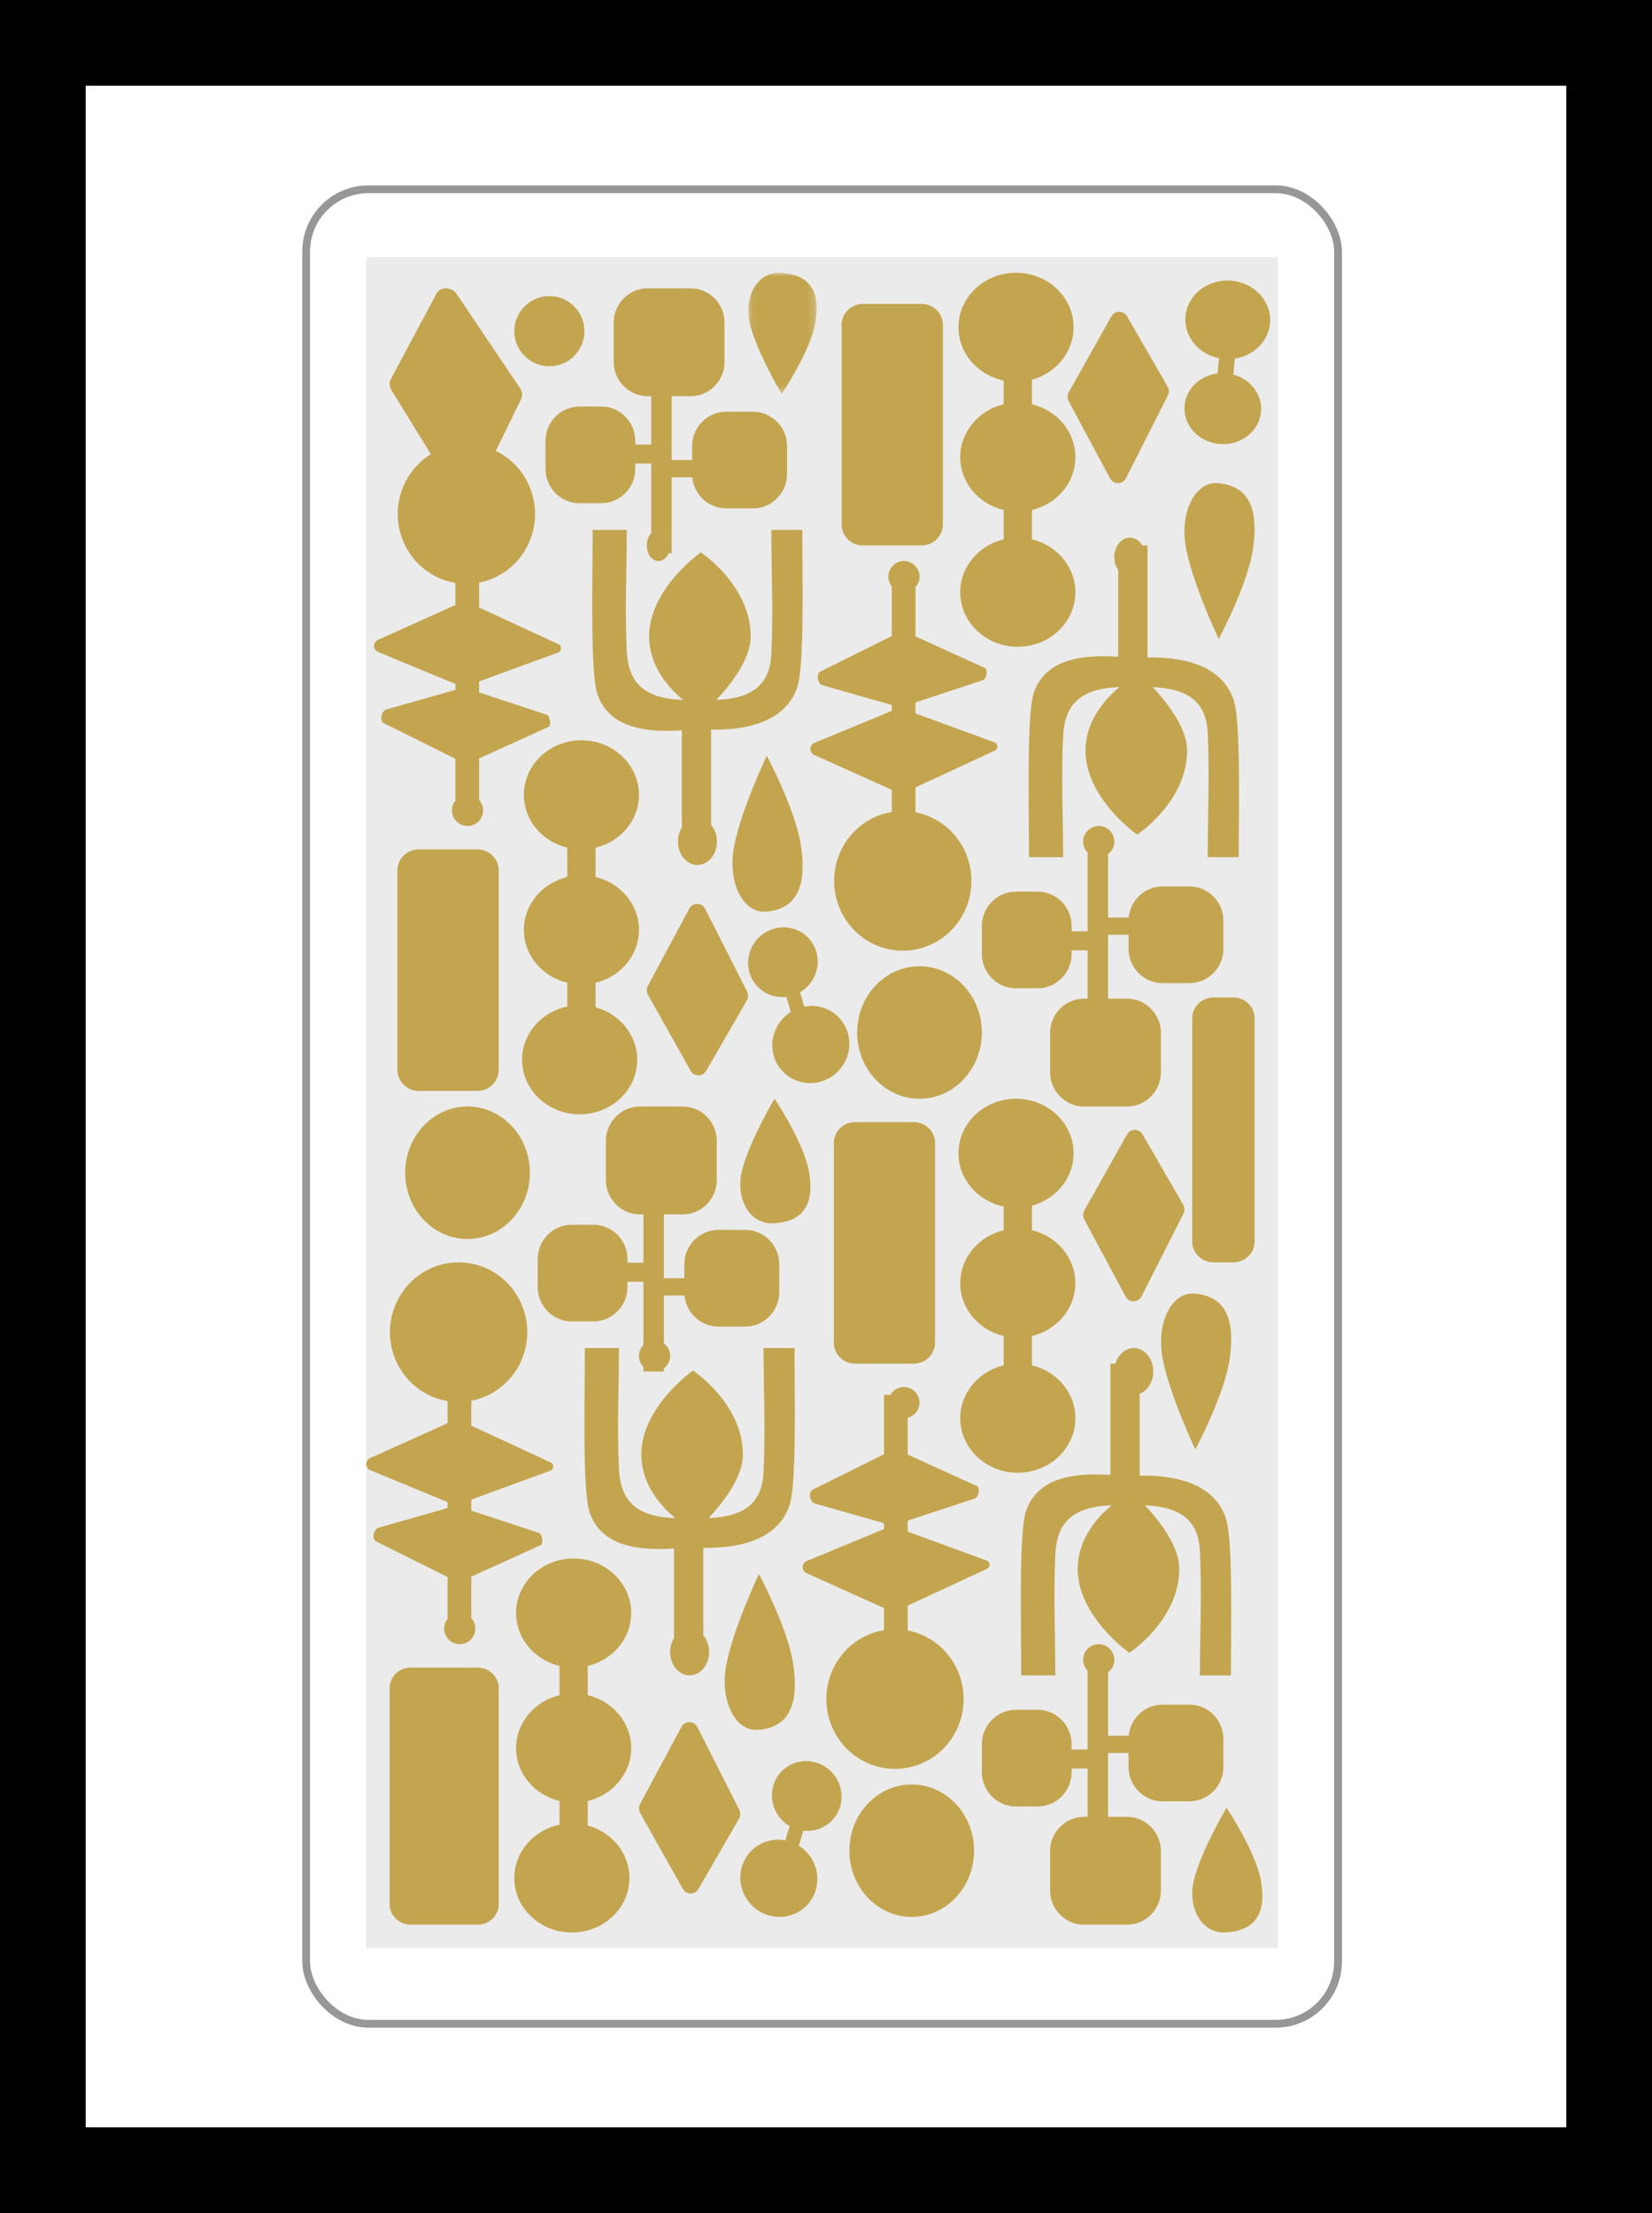 <?xml version="1.0" encoding="UTF-8"?>
<svg width="212px" height="284px" viewBox="0 0 212 284" version="1.1" xmlns="http://www.w3.org/2000/svg" xmlns:xlink="http://www.w3.org/1999/xlink">
    <rect x="0" y="0" width="212" height="284" fill="#333333" stroke="none"/>
    <!-- Generator: Sketch 50.2 (55047) - http://www.bohemiancoding.com/sketch -->
    <title>Group 5</title>
    <desc>Created with Sketch.</desc>
    <defs>
        <polygon id="path-1" points="0.022 0 8.803 0 8.803 15.562 0.022 15.562"></polygon>
    </defs>
    <g id="Page-1" stroke="none" stroke-width="1" fill="none" fill-rule="evenodd">
        <g id="Tablet" transform="translate(-112, -103)">
            <g id="Group-5" transform="translate(112, 103)">
                <rect id="Rectangle-2" stroke="#000000" stroke-width="11" fill="#FFFFFF" x="5.5" y="5.5" width="201" height="273"></rect>
                <g id="Group" transform="translate(39, 24)">
                    <g id="Rectangle-8">
                        <g id="path-1-link" fill="#FFFFFF">
                            <rect id="path-1" x="0" y="0" width="133" height="236" rx="8"></rect>
                        </g>
                        <rect id="Rectangle-path" stroke="#979797" x="0.289" y="0.289" width="132.422" height="235.423" rx="8"></rect>
                    </g>
                    <rect id="Rectangle-9" fill="#EBEBEB" fill-rule="nonzero" x="8" y="9" width="117" height="217"></rect>
                    <path d="M43,95.333 C43,92.061 40.63,89.314 37.429,88.547 L37.429,84.786 C40.63,84.02 43,81.272 43,78 C43,74.134 39.693,71 35.613,71 C31.534,71 28.227,74.134 28.227,78 C28.227,81.272 30.597,84.02 33.798,84.786 L33.798,88.547 C30.597,89.314 28.227,92.061 28.227,95.333 C28.227,98.606 30.597,101.353 33.798,102.12 L33.798,105.164 C30.482,105.853 28,108.651 28,112 C28,115.866 31.307,119 35.387,119 C39.466,119 42.773,115.866 42.773,112 C42.773,108.806 40.514,106.113 37.429,105.273 L37.429,102.12 C40.63,101.353 43,98.606 43,95.333" id="Fill-1" fill="#C3A550" fill-rule="nonzero"></path>
                    <path d="M63.812,84.68 C63.15,79.963 59.395,73 59.395,73 C59.395,73 56.082,79.963 55.198,84.68 C54.354,89.189 56.302,93.216 59.284,92.991 C63.585,92.667 64.451,89.224 63.812,84.68" id="Fill-3" fill="#C3A550" fill-rule="nonzero"></path>
                    <path d="M63.961,44 L59.985,44 C59.985,49.313 60.245,54.632 59.985,59.938 C59.798,63.752 57.712,65.611 52.924,65.823 C54.752,63.879 57.335,60.611 57.335,57.667 C57.335,51.096 50.929,46.889 50.929,46.889 C50.929,46.889 44.302,51.539 44.302,57.667 C44.302,61.41 46.694,64.182 48.65,65.824 C43.551,65.658 41.625,63.511 41.431,59.556 C41.171,54.249 41.431,49.313 41.431,44 L37.052,44 C37.052,50.685 36.733,62.373 37.676,65.111 C39.294,69.814 44.741,69.953 48.499,69.722 L48.499,84 L52.254,84 L52.254,69.638 C56.007,69.684 61.643,69.033 63.299,64.222 C64.241,61.484 63.961,50.685 63.961,44" id="Fill-5" fill="#C3A550" fill-rule="nonzero"></path>
                    <path d="M57.645,28.837 L54.177,28.837 C51.782,28.837 49.822,30.82 49.822,33.244 L49.822,35.039 L47.196,35.039 L47.196,26.844 L49.626,26.844 C52.021,26.844 53.981,24.861 53.981,22.437 L53.981,17.407 C53.981,14.983 52.021,13 49.626,13 L44.109,13 C41.714,13 39.755,14.983 39.755,17.407 L39.755,22.437 C39.755,24.861 41.714,26.844 44.109,26.844 L44.57,26.844 L44.57,33.046 L42.521,33.046 L42.521,32.58 C42.521,30.156 40.562,28.173 38.167,28.173 L35.355,28.173 C32.959,28.173 31,30.156 31,32.58 L31,36.17 C31,38.593 32.959,40.577 35.355,40.577 L38.167,40.577 C40.562,40.577 42.521,38.593 42.521,36.17 L42.521,35.482 L44.57,35.482 L44.57,47 L47.196,47 L47.196,37.254 L49.844,37.254 C50.054,39.483 51.922,41.241 54.177,41.241 L57.645,41.241 C60.041,41.241 62,39.258 62,36.834 L62,33.244 C62,30.82 60.041,28.837 57.645,28.837" id="Fill-7" fill="#C3A550" fill-rule="nonzero"></path>
                    <path d="M32.704,58.692 L22.484,53.959 L22.484,50.761 C26.569,49.983 29.661,46.339 29.661,41.959 C29.661,37.011 25.718,33 20.853,33 C15.988,33 12.044,37.011 12.044,41.959 C12.044,46.417 15.247,50.113 19.439,50.801 L19.439,53.638 L9.497,58.117 C8.824,58.421 8.838,59.388 9.518,59.669 L19.439,63.773 L19.439,64.529 L10.522,67.065 C9.897,67.323 9.687,68.556 10.305,68.834 L19.439,73.376 L19.439,81 L22.484,81 L22.484,73.329 L31.401,69.276 C31.781,69.067 31.58,67.907 31.184,67.728 L22.484,64.863 L22.484,63.443 L32.662,59.722 C33.093,59.527 33.117,58.92 32.704,58.692" id="Fill-9" fill="#C3A550" fill-rule="nonzero"></path>
                    <path d="M22.263,116 L14.737,116 C13.232,116 12,114.787 12,113.304 L12,87.696 C12,86.213 13.232,85 14.737,85 L22.263,85 C23.768,85 25,86.213 25,87.696 L25,113.304 C25,114.787 23.768,116 22.263,116" id="Fill-11" fill="#C3A550" fill-rule="nonzero"></path>
                    <path d="M49.623,113.405 L44.153,103.665 C43.953,103.308 43.949,102.871 44.142,102.511 L49.447,92.615 C49.893,91.784 51.068,91.798 51.494,92.639 L56.871,103.249 C57.054,103.609 57.042,104.041 56.84,104.391 L51.627,113.418 C51.176,114.2 50.065,114.193 49.623,113.405" id="Fill-13" fill="#C3A550" fill-rule="nonzero"></path>
                    <path d="M87,108.5 C87,103.806 83.418,100 79,100 C74.582,100 71,103.806 71,108.5 C71,113.194 74.582,117 79,117 C83.418,117 87,113.194 87,108.5" id="Fill-15" fill="#C3A550" fill-rule="nonzero"></path>
                    <path d="M99,34.667 C99,37.939 96.63,40.686 93.429,41.453 L93.429,45.214 C96.63,45.98 99,48.728 99,52 C99,55.866 95.693,59 91.613,59 C87.534,59 84.227,55.866 84.227,52 C84.227,48.728 86.597,45.98 89.798,45.214 L89.798,41.453 C86.597,40.686 84.227,37.939 84.227,34.667 C84.227,31.394 86.597,28.647 89.798,27.88 L89.798,24.836 C86.483,24.147 84,21.349 84,18 C84,14.134 87.307,11 91.386,11 C95.466,11 98.773,14.134 98.773,18 C98.773,21.194 96.514,23.887 93.429,24.727 L93.429,27.88 C96.63,28.647 99,31.394 99,34.667" id="Fill-17" fill="#C3A550" fill-rule="nonzero"></path>
                    <path d="M121.812,46.32 C121.15,51.037 117.395,58 117.395,58 C117.395,58 114.082,51.037 113.198,46.32 C112.354,41.811 114.302,37.784 117.284,38.009 C121.585,38.333 122.451,41.776 121.812,46.32" id="Fill-19" fill="#C3A550" fill-rule="nonzero"></path>
                    <path d="M119.961,86 L115.985,86 C115.985,80.687 116.245,75.368 115.985,70.062 C115.798,66.248 113.712,64.389 108.924,64.177 C110.752,66.121 113.335,69.389 113.335,72.333 C113.335,78.904 106.929,83.111 106.929,83.111 C106.929,83.111 100.302,78.461 100.302,72.333 C100.302,68.59 102.694,65.818 104.65,64.176 C99.551,64.342 97.625,66.489 97.431,70.444 C97.171,75.751 97.431,80.687 97.431,86 L93.052,86 C93.052,79.315 92.733,67.627 93.676,64.889 C95.294,60.186 100.741,60.047 104.499,60.278 L104.499,46 L108.254,46 L108.254,60.362 C112.007,60.316 117.643,60.967 119.299,65.778 C120.241,68.516 119.961,79.315 119.961,86" id="Fill-21" fill="#C3A550" fill-rule="nonzero"></path>
                    <path d="M113.645,102.163 L110.177,102.163 C107.782,102.163 105.822,100.18 105.822,97.756 L105.822,95.961 L103.196,95.961 L103.196,104.156 L105.626,104.156 C108.021,104.156 109.981,106.139 109.981,108.563 L109.981,113.593 C109.981,116.017 108.021,118 105.626,118 L100.109,118 C97.714,118 95.755,116.017 95.755,113.593 L95.755,108.563 C95.755,106.139 97.714,104.156 100.109,104.156 L100.57,104.156 L100.57,97.954 L98.521,97.954 L98.521,98.42 C98.521,100.844 96.562,102.827 94.167,102.827 L91.355,102.827 C88.96,102.827 87,100.844 87,98.42 L87,94.83 C87,92.407 88.96,90.423 91.355,90.423 L94.167,90.423 C96.562,90.423 98.521,92.407 98.521,94.83 L98.521,95.518 L100.57,95.518 L100.57,84 L103.196,84 L103.196,93.746 L105.844,93.746 C106.054,91.517 107.922,89.759 110.177,89.759 L113.645,89.759 C116.041,89.759 118,91.742 118,94.166 L118,97.756 C118,100.18 116.041,102.163 113.645,102.163" id="Fill-23" fill="#C3A550" fill-rule="nonzero"></path>
                    <path d="M88.704,72.308 L78.484,77.041 L78.484,80.239 C82.569,81.017 85.661,84.661 85.661,89.041 C85.661,93.989 81.718,98 76.853,98 C71.988,98 68.044,93.989 68.044,89.041 C68.044,84.583 71.246,80.887 75.439,80.199 L75.439,77.362 L65.497,72.883 C64.824,72.579 64.838,71.612 65.518,71.331 L75.439,67.227 L75.439,66.471 L66.522,63.935 C65.897,63.677 65.687,62.444 66.304,62.166 L75.439,57.624 L75.439,50 L78.484,50 L78.484,57.671 L87.401,61.724 C87.781,61.933 87.579,63.093 87.184,63.272 L78.484,66.137 L78.484,67.557 L88.662,71.278 C89.093,71.473 89.117,72.08 88.704,72.308" id="Fill-25" fill="#C3A550" fill-rule="nonzero"></path>
                    <path d="M79.263,15 L71.737,15 C70.232,15 69,16.213 69,17.696 L69,43.304 C69,44.787 70.232,46 71.737,46 L79.263,46 C80.769,46 82,44.787 82,43.304 L82,17.696 C82,16.213 80.769,15 79.263,15" id="Fill-27" fill="#C3A550" fill-rule="nonzero"></path>
                    <path d="M103.623,16.595 L98.153,26.335 C97.953,26.692 97.949,27.129 98.142,27.489 L103.447,37.385 C103.893,38.216 105.068,38.202 105.494,37.361 L110.871,26.751 C111.054,26.391 111.042,25.959 110.84,25.609 L105.627,16.582 C105.176,15.8 104.065,15.807 103.623,16.595" id="Fill-29" fill="#C3A550" fill-rule="nonzero"></path>
                    <path d="M29,126.5 C29,131.194 25.418,135 21,135 C16.582,135 13,131.194 13,126.5 C13,121.806 16.582,118 21,118 C25.418,118 29,121.806 29,126.5" id="Fill-31" fill="#C3A550" fill-rule="nonzero"></path>
                    <path d="M42,200.333 C42,197.061 39.63,194.314 36.429,193.547 L36.429,189.786 C39.63,189.02 42,186.272 42,183 C42,179.134 38.693,176 34.613,176 C30.534,176 27.227,179.134 27.227,183 C27.227,186.272 29.597,189.02 32.798,189.786 L32.798,193.547 C29.597,194.314 27.227,197.061 27.227,200.333 C27.227,203.606 29.597,206.353 32.798,207.12 L32.798,210.164 C29.482,210.853 27,213.651 27,217 C27,220.866 30.307,224 34.387,224 C38.466,224 41.773,220.866 41.773,217 C41.773,213.806 39.514,211.113 36.429,210.273 L36.429,207.12 C39.63,206.353 42,203.606 42,200.333" id="Fill-33" fill="#C3A550" fill-rule="nonzero"></path>
                    <path d="M62.812,189.68 C62.15,184.963 58.395,178 58.395,178 C58.395,178 55.082,184.963 54.198,189.68 C53.354,194.189 55.302,198.216 58.284,197.991 C62.585,197.667 63.451,194.224 62.812,189.68" id="Fill-35" fill="#C3A550" fill-rule="nonzero"></path>
                    <path d="M62.961,149 L58.985,149 C58.985,154.313 59.245,159.632 58.985,164.938 C58.798,168.752 56.712,170.611 51.924,170.823 C53.752,168.879 56.335,165.611 56.335,162.667 C56.335,156.096 49.929,151.889 49.929,151.889 C49.929,151.889 43.302,156.54 43.302,162.667 C43.302,166.41 45.694,169.182 47.65,170.824 C42.551,170.658 40.625,168.511 40.431,164.556 C40.171,159.249 40.431,154.313 40.431,149 L36.052,149 C36.052,155.685 35.733,167.373 36.676,170.111 C38.294,174.813 43.741,174.953 47.499,174.722 L47.499,189 L51.254,189 L51.254,174.638 C55.007,174.684 60.643,174.033 62.299,169.222 C63.241,166.484 62.961,155.685 62.961,149" id="Fill-37" fill="#C3A550" fill-rule="nonzero"></path>
                    <path d="M56.645,133.837 L53.177,133.837 C50.782,133.837 48.822,135.82 48.822,138.244 L48.822,140.039 L46.196,140.039 L46.196,131.844 L48.626,131.844 C51.021,131.844 52.981,129.861 52.981,127.437 L52.981,122.407 C52.981,119.983 51.021,118 48.626,118 L43.109,118 C40.714,118 38.755,119.983 38.755,122.407 L38.755,127.437 C38.755,129.861 40.714,131.844 43.109,131.844 L43.57,131.844 L43.57,138.046 L41.521,138.046 L41.521,137.58 C41.521,135.156 39.562,133.173 37.167,133.173 L34.355,133.173 C31.959,133.173 30,135.156 30,137.58 L30,141.17 C30,143.593 31.959,145.577 34.355,145.577 L37.167,145.577 C39.562,145.577 41.521,143.593 41.521,141.17 L41.521,140.482 L43.57,140.482 L43.57,152 L46.196,152 L46.196,142.254 L48.844,142.254 C49.054,144.483 50.922,146.241 53.177,146.241 L56.645,146.241 C59.041,146.241 61,144.258 61,141.834 L61,138.244 C61,135.82 59.041,133.837 56.645,133.837" id="Fill-39" fill="#C3A550" fill-rule="nonzero"></path>
                    <path d="M31.704,163.692 L21.484,158.959 L21.484,155.761 C25.569,154.983 28.661,151.339 28.661,146.959 C28.661,142.011 24.718,138 19.853,138 C14.988,138 11.044,142.011 11.044,146.959 C11.044,151.417 14.247,155.113 18.439,155.8 L18.439,158.638 L8.497,163.117 C7.824,163.421 7.838,164.388 8.518,164.669 L18.439,168.773 L18.439,169.529 L9.522,172.065 C8.897,172.323 8.687,173.556 9.305,173.834 L18.439,178.376 L18.439,186 L21.484,186 L21.484,178.329 L30.401,174.276 C30.781,174.067 30.58,172.907 30.184,172.728 L21.484,169.863 L21.484,168.443 L31.662,164.722 C32.093,164.527 32.117,163.92 31.704,163.692" id="Fill-41" fill="#C3A550" fill-rule="nonzero"></path>
                    <path d="M22.29,223 L13.71,223 C12.219,223 11,221.813 11,220.362 L11,192.638 C11,191.187 12.219,190 13.71,190 L22.29,190 C23.781,190 25,191.187 25,192.638 L25,220.362 C25,221.813 23.781,223 22.29,223" id="Fill-43" fill="#C3A550" fill-rule="nonzero"></path>
                    <path d="M48.623,218.405 L43.153,208.665 C42.953,208.308 42.949,207.871 43.142,207.511 L48.447,197.615 C48.893,196.784 50.068,196.798 50.494,197.639 L55.871,208.249 C56.054,208.609 56.042,209.041 55.84,209.391 L50.627,218.418 C50.176,219.2 49.065,219.193 48.623,218.405" id="Fill-45" fill="#C3A550" fill-rule="nonzero"></path>
                    <path d="M86,213.5 C86,208.806 82.418,205 78,205 C73.582,205 70,208.806 70,213.5 C70,218.194 73.582,222 78,222 C82.418,222 86,218.194 86,213.5" id="Fill-47" fill="#C3A550" fill-rule="nonzero"></path>
                    <path d="M99,140.667 C99,143.939 96.63,146.686 93.429,147.453 L93.429,151.214 C96.63,151.98 99,154.728 99,158 C99,161.866 95.693,165 91.613,165 C87.534,165 84.227,161.866 84.227,158 C84.227,154.728 86.597,151.98 89.798,151.214 L89.798,147.453 C86.597,146.686 84.227,143.939 84.227,140.667 C84.227,137.394 86.597,134.647 89.798,133.88 L89.798,130.836 C86.483,130.147 84,127.349 84,124 C84,120.134 87.307,117 91.386,117 C95.466,117 98.773,120.134 98.773,124 C98.773,127.194 96.514,129.887 93.429,130.727 L93.429,133.88 C96.63,134.647 99,137.394 99,140.667" id="Fill-49" fill="#C3A550" fill-rule="nonzero"></path>
                    <path d="M118.812,150.32 C118.15,155.037 114.395,162 114.395,162 C114.395,162 111.082,155.037 110.198,150.32 C109.354,145.811 111.302,141.784 114.284,142.009 C118.585,142.333 119.451,145.776 118.812,150.32" id="Fill-51" fill="#C3A550" fill-rule="nonzero"></path>
                    <path d="M118.961,191 L114.985,191 C114.985,185.687 115.245,180.368 114.985,175.062 C114.798,171.248 112.712,169.389 107.924,169.177 C109.752,171.121 112.335,174.389 112.335,177.333 C112.335,183.904 105.929,188.111 105.929,188.111 C105.929,188.111 99.302,183.46 99.302,177.333 C99.302,173.59 101.694,170.818 103.65,169.176 C98.551,169.342 96.625,171.489 96.431,175.444 C96.171,180.751 96.431,185.687 96.431,191 L92.052,191 C92.052,184.315 91.733,172.627 92.676,169.889 C94.294,165.187 99.741,165.047 103.499,165.278 L103.499,151 L107.254,151 L107.254,165.362 C111.007,165.316 116.643,165.967 118.299,170.778 C119.241,173.516 118.961,184.315 118.961,191" id="Fill-53" fill="#C3A550" fill-rule="nonzero"></path>
                    <path d="M113.645,207.163 L110.177,207.163 C107.782,207.163 105.822,205.18 105.822,202.756 L105.822,200.961 L103.196,200.961 L103.196,209.156 L105.626,209.156 C108.021,209.156 109.981,211.139 109.981,213.563 L109.981,218.593 C109.981,221.017 108.021,223 105.626,223 L100.109,223 C97.714,223 95.755,221.017 95.755,218.593 L95.755,213.563 C95.755,211.139 97.714,209.156 100.109,209.156 L100.57,209.156 L100.57,202.954 L98.521,202.954 L98.521,203.42 C98.521,205.844 96.562,207.827 94.167,207.827 L91.355,207.827 C88.96,207.827 87,205.844 87,203.42 L87,199.83 C87,197.407 88.96,195.423 91.355,195.423 L94.167,195.423 C96.562,195.423 98.521,197.407 98.521,199.83 L98.521,200.518 L100.57,200.518 L100.57,189 L103.196,189 L103.196,198.746 L105.844,198.746 C106.054,196.517 107.922,194.759 110.177,194.759 L113.645,194.759 C116.041,194.759 118,196.742 118,199.166 L118,202.756 C118,205.18 116.041,207.163 113.645,207.163" id="Fill-55" fill="#C3A550" fill-rule="nonzero"></path>
                    <path d="M87.704,177.308 L77.484,182.041 L77.484,185.239 C81.569,186.017 84.661,189.661 84.661,194.041 C84.661,198.989 80.718,203 75.853,203 C70.988,203 67.044,198.989 67.044,194.041 C67.044,189.583 70.246,185.887 74.439,185.2 L74.439,182.362 L64.497,177.883 C63.824,177.579 63.838,176.612 64.518,176.331 L74.439,172.227 L74.439,171.471 L65.522,168.935 C64.897,168.677 64.687,167.444 65.304,167.166 L74.439,162.624 L74.439,155 L77.484,155 L77.484,162.671 L86.401,166.724 C86.781,166.933 86.579,168.093 86.184,168.272 L77.484,171.137 L77.484,172.557 L87.662,176.278 C88.093,176.473 88.117,177.08 87.704,177.308" id="Fill-57" fill="#C3A550" fill-rule="nonzero"></path>
                    <path d="M78.263,120 L70.737,120 C69.232,120 68,121.213 68,122.696 L68,148.304 C68,149.787 69.232,151 70.737,151 L78.263,151 C79.769,151 81,149.787 81,148.304 L81,122.696 C81,121.213 79.769,120 78.263,120" id="Fill-59" fill="#C3A550" fill-rule="nonzero"></path>
                    <path d="M105.623,121.595 L100.153,131.335 C99.953,131.692 99.949,132.129 100.142,132.489 L105.447,142.385 C105.893,143.216 107.068,143.202 107.494,142.361 L112.871,131.751 C113.054,131.391 113.042,130.959 112.84,130.609 L107.627,121.582 C107.176,120.8 106.065,120.807 105.623,121.595" id="Fill-61" fill="#C3A550" fill-rule="nonzero"></path>
                    <path d="M19.617,13.751 L27.735,25.816 C28.032,26.257 28.083,26.793 27.869,27.232 L21.981,39.266 C21.487,40.276 19.957,40.235 19.315,39.194 L11.229,26.065 C10.954,25.619 10.925,25.089 11.152,24.664 L17.007,13.694 C17.514,12.744 18.961,12.775 19.617,13.751" id="Fill-63" fill="#C3A550" fill-rule="nonzero"></path>
                    <path d="M60.309,111.529 C59.663,109.339 60.617,107.033 62.486,105.86 L61.915,103.925 C59.817,104.177 57.799,102.912 57.183,100.823 C56.486,98.463 57.842,95.949 60.21,95.207 C62.578,94.466 65.062,95.777 65.758,98.137 C66.356,100.163 65.439,102.299 63.671,103.333 L64.215,105.177 C66.657,104.708 69.082,106.13 69.798,108.557 C70.568,111.168 69.069,113.95 66.449,114.771 C63.828,115.591 61.08,114.14 60.309,111.529" id="Fill-65" fill="#C3A550" fill-rule="nonzero"></path>
                    <path d="M65.691,218.528 C66.337,216.339 65.383,214.033 63.514,212.861 L64.085,210.925 C66.183,211.177 68.201,209.912 68.817,207.823 C69.514,205.463 68.158,202.949 65.79,202.207 C63.423,201.466 60.938,202.778 60.242,205.137 C59.644,207.163 60.561,209.298 62.329,210.333 L61.784,212.177 C59.342,211.708 56.918,213.131 56.202,215.557 C55.432,218.168 56.931,220.95 59.551,221.771 C62.172,222.591 64.92,221.14 65.691,218.528" id="Fill-67" fill="#C3A550" fill-rule="nonzero"></path>
                    <path d="M64.812,126.344 C64.15,122.571 60.395,117 60.395,117 C60.395,117 57.082,122.571 56.198,126.344 C55.353,129.951 57.302,133.173 60.284,132.993 C64.585,132.734 65.451,129.979 64.812,126.344" id="Fill-69" fill="#C3A550" fill-rule="nonzero"></path>
                    <g id="Group-73" transform="translate(57, 11)">
                        <g id="Fill-71-Clipped">
                            <mask id="mask-2" fill="white">
                                <use xlink:href="#path-1"></use>
                            </mask>
                            <g id="path-2"></g>
                            <path d="M8.62,6.474 C7.974,10.144 4.31,15.562 4.31,15.562 C4.31,15.562 1.077,10.144 0.215,6.474 C-0.609,2.965 1.293,-0.168 4.202,0.007 C8.399,0.259 9.243,2.938 8.62,6.474" id="Fill-71" fill="#C3A550" fill-rule="nonzero" mask="url(#mask-2)"></path>
                        </g>
                    </g>
                    <path d="M119.257,138 L116.743,138 C115.234,138 114,136.808 114,135.351 L114,106.649 C114,105.192 115.234,104 116.743,104 L119.257,104 C120.766,104 122,105.192 122,106.649 L122,135.351 C122,136.808 120.766,138 119.257,138" id="Fill-74" fill="#C3A550" fill-rule="nonzero"></path>
                    <path d="M123.977,17.534 C123.747,19.859 121.845,21.654 119.471,22.015 L119.268,24.069 C121.501,24.669 123.04,26.668 122.821,28.886 C122.573,31.391 120.179,33.223 117.473,32.978 C114.766,32.733 112.773,30.504 113.021,27.999 C113.233,25.849 115.029,24.198 117.244,23.928 L117.437,21.97 C114.766,21.438 112.879,19.128 113.133,16.553 C113.407,13.781 116.057,11.753 119.051,12.024 C122.046,12.295 124.251,14.762 123.977,17.534" id="Fill-76" fill="#C3A550" fill-rule="nonzero"></path>
                    <path d="M122.812,217.344 C122.15,213.571 118.395,208 118.395,208 C118.395,208 115.082,213.571 114.198,217.344 C113.354,220.951 115.302,224.173 118.284,223.993 C122.585,223.734 123.451,220.979 122.812,217.344" id="Fill-78" fill="#C3A550" fill-rule="nonzero"></path>
                    <path d="M36,18.5 C36,20.985 33.985,23 31.5,23 C29.015,23 27,20.985 27,18.5 C27,16.015 29.015,14 31.5,14 C33.985,14 36,16.015 36,18.5" id="Fill-80" fill="#C3A550" fill-rule="nonzero"></path>
                    <path d="M108,47.5 C108,48.881 107.105,50 106,50 C104.896,50 104,48.881 104,47.5 C104,46.119 104.896,45 106,45 C107.105,45 108,46.119 108,47.5" id="Fill-82" fill="#C3A550" fill-rule="nonzero"></path>
                    <path d="M53,84 C53,85.657 51.881,87 50.5,87 C49.119,87 48,85.657 48,84 C48,82.343 49.119,81 50.5,81 C51.881,81 53,82.343 53,84" id="Fill-84" fill="#C3A550" fill-rule="nonzero"></path>
                    <path d="M47,150 C47,151.105 46.104,152 45,152 C43.895,152 43,151.105 43,150 C43,148.895 43.895,148 45,148 C46.104,148 47,148.895 47,150" id="Fill-86" fill="#C3A550" fill-rule="nonzero"></path>
                    <path d="M52,188 C52,189.657 50.881,191 49.5,191 C48.119,191 47,189.657 47,188 C47,186.343 48.119,185 49.5,185 C50.881,185 52,186.343 52,188" id="Fill-88" fill="#C3A550" fill-rule="nonzero"></path>
                    <path d="M109,152 C109,153.657 107.881,155 106.5,155 C105.119,155 104,153.657 104,152 C104,150.343 105.119,149 106.5,149 C107.881,149 109,150.343 109,152" id="Fill-90" fill="#C3A550" fill-rule="nonzero"></path>
                    <path d="M47,46 C47,47.105 46.328,48 45.5,48 C44.672,48 44,47.105 44,46 C44,44.895 44.672,44 45.5,44 C46.328,44 47,44.895 47,46" id="Fill-92" fill="#C3A550" fill-rule="nonzero"></path>
                    <path d="M104,84 C104,85.105 103.105,86 102,86 C100.895,86 100,85.105 100,84 C100,82.895 100.895,82 102,82 C103.105,82 104,82.895 104,84" id="Fill-94" fill="#C3A550" fill-rule="nonzero"></path>
                    <path d="M79,156 C79,157.105 78.105,158 77,158 C75.895,158 75,157.105 75,156 C75,154.895 75.895,154 77,154 C78.105,154 79,154.895 79,156" id="Fill-96" fill="#C3A550" fill-rule="nonzero"></path>
                    <path d="M22,185 C22,186.105 21.104,187 20,187 C18.895,187 18,186.105 18,185 C18,183.895 18.895,183 20,183 C21.104,183 22,183.895 22,185" id="Fill-98" fill="#C3A550" fill-rule="nonzero"></path>
                    <path d="M104,189 C104,190.105 103.105,191 102,191 C100.895,191 100,190.105 100,189 C100,187.895 100.895,187 102,187 C103.105,187 104,187.895 104,189" id="Fill-100" fill="#C3A550" fill-rule="nonzero"></path>
                    <path d="M23,80 C23,81.105 22.104,82 21,82 C19.895,82 19,81.105 19,80 C19,78.895 19.895,78 21,78 C22.104,78 23,78.895 23,80" id="Fill-102" fill="#C3A550" fill-rule="nonzero"></path>
                    <path d="M79,50 C79,51.105 78.105,52 77,52 C75.895,52 75,51.105 75,50 C75,48.895 75.895,48 77,48 C78.105,48 79,48.895 79,50" id="Fill-104" fill="#C3A550" fill-rule="nonzero"></path>
                </g>
            </g>
        </g>
    </g>
</svg>
